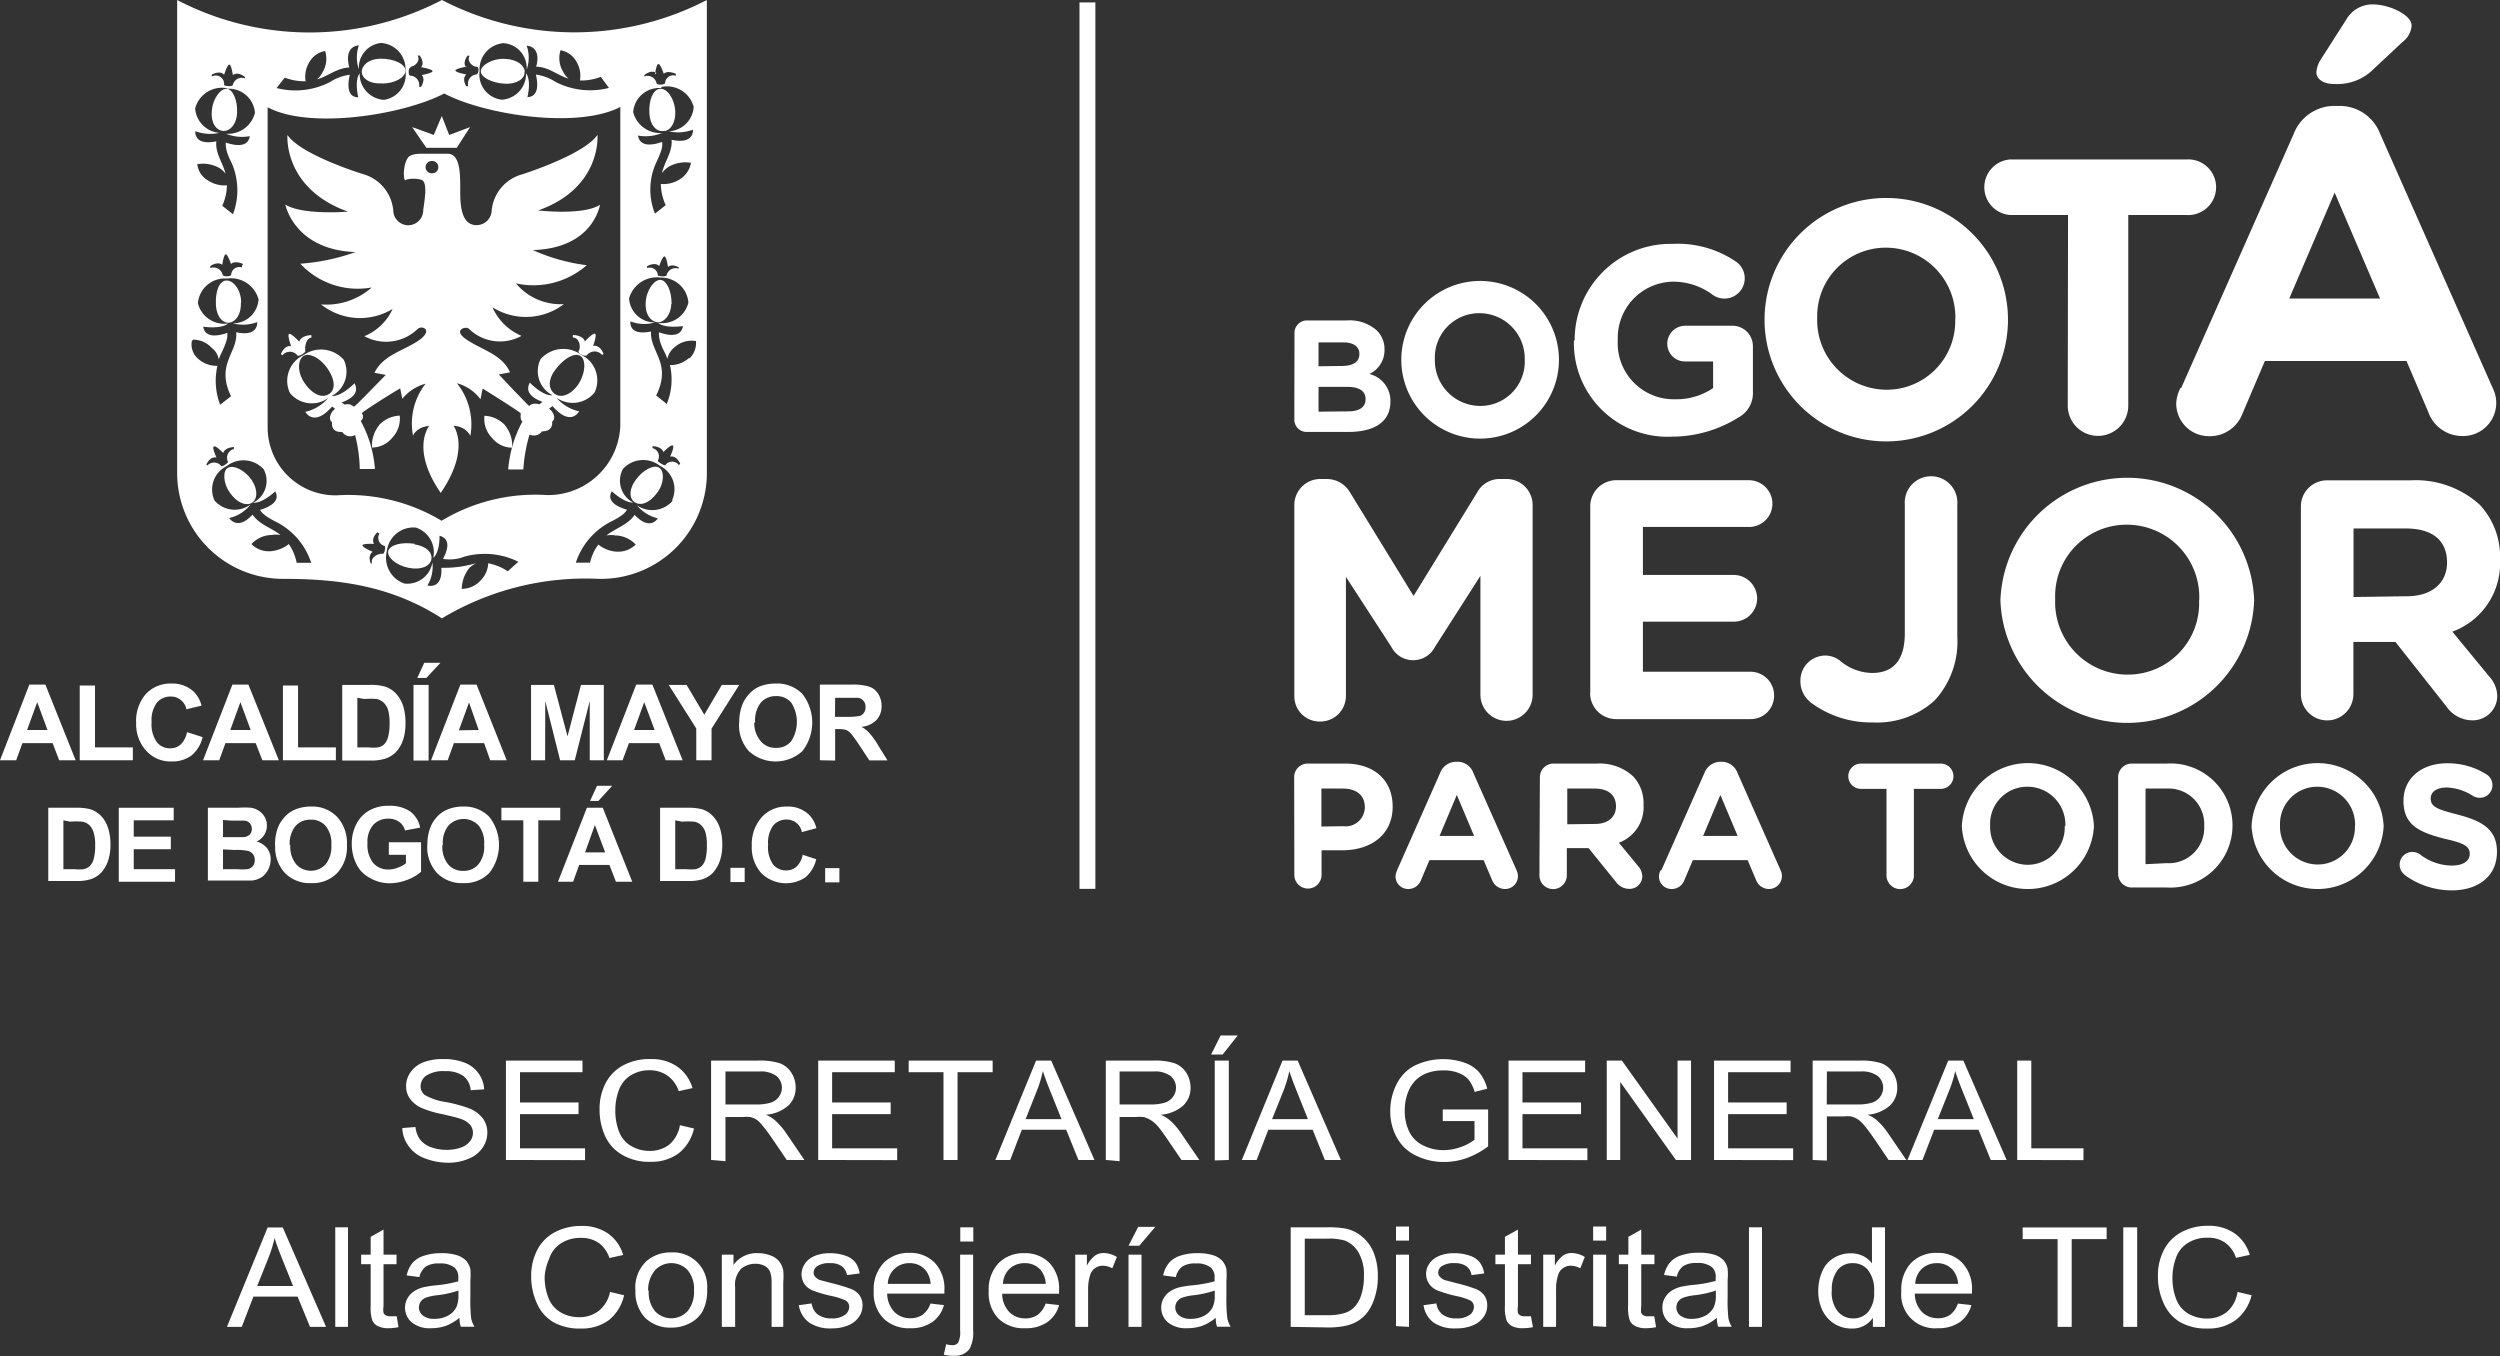 <svg xmlns="http://www.w3.org/2000/svg" viewBox="0 0 165.24 89.63"><rect x="0" y="0" width="165.24" height="89.63" fill="#333333" stroke="none"/><defs><style>.cls-1{fill:#fff;}</style></defs><title>Logo_secretaría</title><g id="Capa_2" data-name="Capa 2"><g id="Contenido"><path class="cls-1" d="M85.56,22a.82.82,0,0,1,.82-.82H89a2.7,2.7,0,0,1,2,.66,1.72,1.72,0,0,1,.51,1.27v0a1.74,1.74,0,0,1-1,1.61,1.82,1.82,0,0,1,1.39,1.83v0c0,1.37-1.11,2-2.79,2H86.37a.81.81,0,0,1-.82-.82Zm3.11,2.19c.72,0,1.18-.24,1.18-.79v0c0-.49-.38-.77-1.08-.77H87.15v1.58Zm.43,3c.73,0,1.16-.26,1.16-.81v0c0-.5-.37-.81-1.22-.81H87.15v1.64Z"/><path class="cls-1" d="M92.62,23.78v0a5.21,5.21,0,0,1,10.42,0v0a5.21,5.21,0,0,1-10.42,0m8.16,0v0a3,3,0,0,0-3-3.08,2.93,2.93,0,0,0-2.94,3.05v0a3,3,0,0,0,3,3.08,2.93,2.93,0,0,0,2.94-3.05"/><path class="cls-1" d="M104.08,22.51v0a6.34,6.34,0,0,1,6.48-6.39,6.82,6.82,0,0,1,4.22,1.2,1.34,1.34,0,1,1-1.6,2.15,4.34,4.34,0,0,0-2.7-.85,3.71,3.71,0,0,0-3.55,3.85v0a3.7,3.7,0,0,0,3.74,3.92,4.35,4.35,0,0,0,2.56-.74V23.89h-1.84a1.17,1.17,0,0,1-1.19-1.17,1.19,1.19,0,0,1,1.19-1.19h3.1a1.35,1.35,0,0,1,1.37,1.36v3a1.83,1.83,0,0,1-1,1.73,8.24,8.24,0,0,1-4.33,1.24,6.19,6.19,0,0,1-6.5-6.36"/><path class="cls-1" d="M116.63,21.13v0a8,8,0,0,1,16.09,0v0a8,8,0,0,1-16.09,0m12.61,0v0a4.6,4.6,0,0,0-4.59-4.76A4.53,4.53,0,0,0,120.11,21v0a4.6,4.6,0,0,0,4.58,4.76,4.53,4.53,0,0,0,4.54-4.71"/><path class="cls-1" d="M136.69,14.21h-3.83a1.84,1.84,0,0,1,0-3.67H144.5a1.84,1.84,0,1,1,0,3.67h-3.83v12.6a2,2,0,1,1-4,0Z"/><path class="cls-1" d="M144.17,25.64l7.43-16.78A2.89,2.89,0,0,1,154.33,7h.28a2.86,2.86,0,0,1,2.71,1.85l7.43,16.78a2.19,2.19,0,0,1-2,3.19,2.39,2.39,0,0,1-2.26-1.61l-1.43-3.35H149.7l-1.49,3.5A2.3,2.3,0,0,1,146,28.83a2.16,2.16,0,0,1-2.16-2.19,2.48,2.48,0,0,1,.28-1m13.19-5.91-3-7-3,7Zm-4.2-15a1.72,1.72,0,0,1,.3-.82l1.67-2.62a2,2,0,0,1,1.73-1c1.13,0,2.59.7,2.59,1.4a1.5,1.5,0,0,1-.61,1.09l-1.89,1.77a3.38,3.38,0,0,1-2.64,1c-.67,0-1.16-.3-1.16-.8"/><path class="cls-1" d="M85.55,33.39a1.72,1.72,0,0,1,1.73-1.73h.38a1.78,1.78,0,0,1,1.58.9l4.19,6.83,4.21-6.85a1.69,1.69,0,0,1,1.55-.88h.38a1.72,1.72,0,0,1,1.73,1.73V45.92a1.72,1.72,0,1,1-3.45,0V38.06l-3,4.69a1.62,1.62,0,0,1-2.89,0l-3-4.62V46a1.69,1.69,0,0,1-1.71,1.69A1.67,1.67,0,0,1,85.55,46Z"/><path class="cls-1" d="M105.11,45.79V33.48a1.72,1.72,0,0,1,1.74-1.74h8.74a1.56,1.56,0,0,1,1.56,1.56,1.54,1.54,0,0,1-1.56,1.53h-7V38h6a1.56,1.56,0,0,1,1.55,1.56,1.54,1.54,0,0,1-1.55,1.53h-6v3.31h7.15A1.56,1.56,0,0,1,117.26,46a1.54,1.54,0,0,1-1.56,1.53h-8.86a1.72,1.72,0,0,1-1.74-1.73"/><path class="cls-1" d="M119.63,46.38A1.74,1.74,0,0,1,119,45a1.65,1.65,0,0,1,1.64-1.67,1.57,1.57,0,0,1,1,.36,3.34,3.34,0,0,0,2.1.79c1.35,0,2.16-.79,2.16-2.61V33.35a1.74,1.74,0,1,1,3.47,0v8.72a5.75,5.75,0,0,1-1.49,4.22,5.65,5.65,0,0,1-4.1,1.46,6.68,6.68,0,0,1-4.17-1.37"/><path class="cls-1" d="M132.22,39.68v0a8.39,8.39,0,0,1,16.77,0v0a8.39,8.39,0,0,1-16.77,0m13.14,0v0a4.79,4.79,0,0,0-4.78-5,4.72,4.72,0,0,0-4.74,4.91v0a4.79,4.79,0,0,0,4.78,5,4.71,4.71,0,0,0,4.73-4.91"/><path class="cls-1" d="M152.08,33.48a1.72,1.72,0,0,1,1.74-1.73h5.48a6.3,6.3,0,0,1,4.59,1.6,5,5,0,0,1,1.35,3.6v0a4.81,4.81,0,0,1-3.15,4.8l2.41,2.93a2,2,0,0,1,.56,1.33,1.62,1.62,0,0,1-1.64,1.6,2.08,2.08,0,0,1-1.71-.9l-3.38-4.28h-2.78v3.45a1.73,1.73,0,0,1-3.47,0Zm7,5.93c1.69,0,2.66-.91,2.66-2.23v0c0-1.49-1-2.25-2.73-2.25h-3.45v4.53Z"/><path class="cls-1" d="M85.54,51.37a.89.89,0,0,1,.9-.9H88.9c2,0,3.15,1.16,3.15,2.84v0c0,1.9-1.48,2.89-3.32,2.89H87.35v1.63a.9.9,0,1,1-1.8,0Zm3.24,3.24a1.27,1.27,0,0,0,1.43-1.25v0c0-.81-.57-1.24-1.47-1.24h-1.4v2.51Z"/><path class="cls-1" d="M92.34,57.52l2.86-6.46a1.13,1.13,0,0,1,1.06-.71h.11a1.1,1.1,0,0,1,1,.71l2.87,6.46a1,1,0,0,1,.09.37.85.85,0,0,1-.85.87.92.92,0,0,1-.87-.62l-.55-1.29H94.48l-.57,1.35a.89.89,0,0,1-.83.56.83.83,0,0,1-.84-.85.92.92,0,0,1,.11-.39m5.08-2.27-1.14-2.71-1.14,2.71Z"/><path class="cls-1" d="M101.78,51.37a.9.9,0,0,1,.91-.9h2.85a3.27,3.27,0,0,1,2.39.83,2.57,2.57,0,0,1,.7,1.88v0A2.5,2.5,0,0,1,107,55.7l1.26,1.53a1.07,1.07,0,0,1,.29.69.84.84,0,0,1-.86.83,1.08,1.08,0,0,1-.89-.47L105,56.06h-1.44v1.8a.9.9,0,0,1-1.81,0Zm3.64,3.09c.88,0,1.39-.47,1.39-1.16v0c0-.78-.54-1.18-1.42-1.18h-1.8v2.36Z"/><path class="cls-1" d="M109.81,57.52l2.86-6.46a1.13,1.13,0,0,1,1.06-.71h.1a1.11,1.11,0,0,1,1,.71l2.86,6.46a.92.92,0,0,1,.09.37.86.86,0,0,1-.86.87.91.91,0,0,1-.86-.62l-.55-1.29h-3.62l-.57,1.35a.89.89,0,0,1-.83.56.83.83,0,0,1-.84-.85,1.05,1.05,0,0,1,.11-.39m5.09-2.27-1.14-2.71-1.14,2.71Z"/><path class="cls-1" d="M124.69,52.14H123a.83.83,0,1,1,0-1.67h5.28a.83.83,0,1,1,0,1.67H126.5v5.72a.9.9,0,0,1-1.81,0Z"/><path class="cls-1" d="M129.67,54.6v0a4.37,4.37,0,0,1,8.73,0v0a4.37,4.37,0,0,1-8.73,0m6.84,0v0A2.5,2.5,0,0,0,134,52a2.45,2.45,0,0,0-2.46,2.56v0A2.5,2.5,0,0,0,134,57.16a2.46,2.46,0,0,0,2.47-2.56"/><path class="cls-1" d="M140,51.37a.9.9,0,0,1,.9-.9h2.3a4.09,4.09,0,0,1,4.36,4.08v0a4.11,4.11,0,0,1-4.36,4.11h-2.3a.9.9,0,0,1-.9-.91Zm3.21,5.68a2.34,2.34,0,0,0,2.48-2.45v0a2.36,2.36,0,0,0-2.48-2.48h-1.4v5Z"/><path class="cls-1" d="M148.82,54.6v0a4.37,4.37,0,0,1,8.73,0v0a4.37,4.37,0,0,1-8.73,0m6.84,0v0A2.5,2.5,0,0,0,153.17,52a2.46,2.46,0,0,0-2.47,2.56v0a2.5,2.5,0,0,0,2.49,2.58,2.46,2.46,0,0,0,2.46-2.56"/><path class="cls-1" d="M158.94,57.82a.84.84,0,0,1,.5-1.51.86.86,0,0,1,.51.16,3.46,3.46,0,0,0,2.1.74c.74,0,1.19-.29,1.19-.77v0c0-.46-.28-.7-1.66-1-1.65-.43-2.72-.88-2.72-2.51v0c0-1.49,1.2-2.48,2.88-2.48a4.77,4.77,0,0,1,2.6.73.82.82,0,0,1,.4.71.83.83,0,0,1-.84.84.89.89,0,0,1-.46-.13,3.42,3.42,0,0,0-1.72-.55c-.7,0-1.06.32-1.06.71v0c0,.54.35.72,1.78,1.08,1.66.43,2.6,1,2.6,2.46v0c0,1.63-1.25,2.55-3,2.55a5.31,5.31,0,0,1-3.08-1"/><rect class="cls-1" x="71.35" y="0.16" width="1.05" height="58.59"/><path class="cls-1" d="M5,50.25H3.91l-.43-1.13h-2l-.41,1.13H0l1.94-5H3Zm-1.86-2-.68-1.84-.67,1.84Z"/><polygon class="cls-1" points="5.27 50.25 5.27 45.31 6.28 45.31 6.28 49.4 8.78 49.4 8.78 50.25 5.27 50.25"/><path class="cls-1" d="M12.39,48.4l1,.32a2.21,2.21,0,0,1-.74,1.22,2.15,2.15,0,0,1-1.33.39,2.15,2.15,0,0,1-1.63-.68A2.59,2.59,0,0,1,9,47.8a2.71,2.71,0,0,1,.64-1.93,2.22,2.22,0,0,1,1.69-.69,2.05,2.05,0,0,1,1.48.54,2,2,0,0,1,.51.92l-1,.24a1,1,0,0,0-.37-.61,1,1,0,0,0-.68-.23,1.15,1.15,0,0,0-.9.4,1.93,1.93,0,0,0-.35,1.28,2.05,2.05,0,0,0,.35,1.34,1.09,1.09,0,0,0,.88.4,1,1,0,0,0,.69-.25,1.55,1.55,0,0,0,.42-.81"/><path class="cls-1" d="M18.43,50.25H17.34l-.44-1.13h-2l-.41,1.13H13.42l1.94-5h1.06Zm-1.86-2-.68-1.84-.67,1.84Z"/><polygon class="cls-1" points="18.7 50.25 18.7 45.31 19.7 45.31 19.7 49.4 22.2 49.4 22.2 50.25 18.7 50.25"/><path class="cls-1" d="M22.62,45.27h1.84a3.48,3.48,0,0,1,.95.1,1.68,1.68,0,0,1,.75.46,2.25,2.25,0,0,1,.48.81,3.68,3.68,0,0,1,.16,1.18,3.33,3.33,0,0,1-.15,1.06,2.23,2.23,0,0,1-.53.88,1.82,1.82,0,0,1-.71.4,3.1,3.1,0,0,1-.89.11H22.62Zm1,.85V49.4h.75a2.71,2.71,0,0,0,.61,0,.87.87,0,0,0,.41-.2,1.16,1.16,0,0,0,.26-.48,3.44,3.44,0,0,0,.1-.91,3.14,3.14,0,0,0-.1-.89,1.23,1.23,0,0,0-.29-.48,1.06,1.06,0,0,0-.46-.24,5.46,5.46,0,0,0-.83,0Z"/><path class="cls-1" d="M27.58,44.81l.46-1h1.07l-.93,1Zm-.25.46h1v5h-1Z"/><path class="cls-1" d="M33.49,50.25H32.4L32,49.12H30l-.41,1.13H28.49l1.94-5h1.07Zm-1.85-2L31,46.43l-.67,1.84Z"/><polygon class="cls-1" points="35.1 50.25 35.1 45.27 36.61 45.27 37.51 48.67 38.4 45.27 39.91 45.27 39.91 50.25 38.98 50.25 38.98 46.33 37.99 50.25 37.02 50.25 36.04 46.33 36.03 50.25 35.1 50.25"/><path class="cls-1" d="M45.12,50.25H44l-.43-1.13h-2l-.42,1.13H40.11l1.94-5h1.07Zm-1.85-2-.69-1.84-.67,1.84Z"/><polygon class="cls-1" points="46.02 50.25 46.02 48.15 44.2 45.27 45.38 45.27 46.55 47.24 47.71 45.27 48.86 45.27 47.03 48.16 47.03 50.25 46.02 50.25"/><path class="cls-1" d="M48.86,47.79a3.26,3.26,0,0,1,.23-1.28,2.44,2.44,0,0,1,.46-.68,2,2,0,0,1,.64-.45,2.79,2.79,0,0,1,1.08-.2,2.34,2.34,0,0,1,1.76.68,3.07,3.07,0,0,1,0,3.79,2.63,2.63,0,0,1-3.53,0,2.56,2.56,0,0,1-.65-1.86m1,0A1.86,1.86,0,0,0,50.29,49a1.26,1.26,0,0,0,1,.43,1.25,1.25,0,0,0,1-.43,2.36,2.36,0,0,0,0-2.57,1.27,1.27,0,0,0-1-.42,1.3,1.3,0,0,0-1,.43,1.87,1.87,0,0,0-.38,1.28"/><path class="cls-1" d="M54.19,50.25v-5H56.3a3.62,3.62,0,0,1,1.17.14,1.12,1.12,0,0,1,.58.48,1.47,1.47,0,0,1,.22.79,1.34,1.34,0,0,1-.33.92,1.57,1.57,0,0,1-1,.46,2.23,2.23,0,0,1,.53.42,4.75,4.75,0,0,1,.57.8l.62,1H57.46l-.71-1.08c-.26-.39-.45-.63-.54-.73a.86.86,0,0,0-.3-.21,2.07,2.07,0,0,0-.51-.05h-.2v2.08Zm1-2.87h.74a4.39,4.39,0,0,0,.9-.06.55.55,0,0,0,.28-.22.61.61,0,0,0,.1-.37.58.58,0,0,0-.14-.41.55.55,0,0,0-.37-.2c-.08,0-.32,0-.73,0H55.2Z"/><rect class="cls-1" x="48.28" y="57.36" width="0.94" height="0.94"/><path class="cls-1" d="M3.19,53.39H5a3.65,3.65,0,0,1,.94.09,1.73,1.73,0,0,1,.74.45,2.1,2.1,0,0,1,.46.79,3.51,3.51,0,0,1,.16,1.15,3.19,3.19,0,0,1-.15,1,2.17,2.17,0,0,1-.52.87,1.72,1.72,0,0,1-.7.39,2.88,2.88,0,0,1-.87.1H3.19Zm1,.83v3.23h.74a2.77,2.77,0,0,0,.6,0,.91.91,0,0,0,.4-.2,1.05,1.05,0,0,0,.26-.47,3.14,3.14,0,0,0,.1-.89,2.85,2.85,0,0,0-.1-.87,1.2,1.2,0,0,0-.28-.48.94.94,0,0,0-.46-.23,4.67,4.67,0,0,0-.81,0Z"/><polygon class="cls-1" points="7.85 58.28 7.85 53.39 11.48 53.39 11.48 54.22 8.84 54.22 8.84 55.3 11.29 55.3 11.29 56.13 8.84 56.13 8.84 57.45 11.57 57.45 11.57 58.28 7.85 58.28"/><path class="cls-1" d="M13.74,53.39h2a5.24,5.24,0,0,1,.86,0,1.24,1.24,0,0,1,.51.2,1.22,1.22,0,0,1,.38.4,1.13,1.13,0,0,1,.15.57,1.15,1.15,0,0,1-.18.63,1.13,1.13,0,0,1-.5.43,1.3,1.3,0,0,1,.69.44,1.17,1.17,0,0,1,.24.74,1.47,1.47,0,0,1-.15.65,1.4,1.4,0,0,1-.42.51,1.45,1.45,0,0,1-.67.24c-.17,0-.57,0-1.19,0H13.74Zm1,.81v1.13h.65l.72,0a.66.66,0,0,0,.4-.17.58.58,0,0,0,0-.75.53.53,0,0,0-.37-.17c-.1,0-.38,0-.84,0Zm0,1.94v1.31h.92a4.21,4.21,0,0,0,.68,0,.62.62,0,0,0,.36-.19.61.61,0,0,0,.14-.41.64.64,0,0,0-.11-.38.6.6,0,0,0-.31-.22,3.27,3.27,0,0,0-.88-.07Z"/><path class="cls-1" d="M18.18,55.87a3.16,3.16,0,0,1,.22-1.25,2.48,2.48,0,0,1,.46-.67,1.93,1.93,0,0,1,.64-.44,2.68,2.68,0,0,1,1.05-.2,2.27,2.27,0,0,1,1.73.68,2.55,2.55,0,0,1,.65,1.86,2.52,2.52,0,0,1-.64,1.85,2.26,2.26,0,0,1-1.72.67,2.29,2.29,0,0,1-1.73-.66,2.5,2.5,0,0,1-.65-1.84m1,0a1.82,1.82,0,0,0,.39,1.26,1.32,1.32,0,0,0,1.94,0,1.87,1.87,0,0,0,.38-1.28,1.81,1.81,0,0,0-.37-1.25,1.23,1.23,0,0,0-1-.42,1.26,1.26,0,0,0-1,.42,1.82,1.82,0,0,0-.38,1.26"/><path class="cls-1" d="M25.7,56.5v-.83h2.13v1.95a2.89,2.89,0,0,1-.9.53,3.29,3.29,0,0,1-1.2.23A2.6,2.6,0,0,1,24.4,58a2,2,0,0,1-.86-.92,3,3,0,0,1-.29-1.3,2.78,2.78,0,0,1,.33-1.36,2.11,2.11,0,0,1,.94-.91,2.53,2.53,0,0,1,1.17-.25,2.4,2.4,0,0,1,1.43.38,1.76,1.76,0,0,1,.65,1.06l-1,.19a1,1,0,0,0-.39-.57,1.19,1.19,0,0,0-.71-.21,1.34,1.34,0,0,0-1,.41,1.71,1.71,0,0,0-.38,1.22,1.89,1.89,0,0,0,.38,1.3,1.28,1.28,0,0,0,1,.43,1.63,1.63,0,0,0,.62-.12,1.9,1.9,0,0,0,.54-.29V56.5Z"/><path class="cls-1" d="M28.25,55.87a3.11,3.11,0,0,1,.22-1.25,2.33,2.33,0,0,1,.45-.67,2,2,0,0,1,.64-.44,2.71,2.71,0,0,1,1.05-.2,2.29,2.29,0,0,1,1.73.68,3,3,0,0,1,0,3.71,2.27,2.27,0,0,1-1.72.67,2.3,2.3,0,0,1-1.73-.66,2.54,2.54,0,0,1-.65-1.84m1,0a1.82,1.82,0,0,0,.38,1.26,1.24,1.24,0,0,0,1,.43,1.26,1.26,0,0,0,1-.43A1.85,1.85,0,0,0,32,55.82a1.82,1.82,0,0,0-.36-1.25,1.36,1.36,0,0,0-2,0,1.82,1.82,0,0,0-.37,1.26"/><polygon class="cls-1" points="34.59 58.28 34.59 54.22 33.14 54.22 33.14 53.39 37.03 53.39 37.03 54.22 35.58 54.22 35.58 58.28 34.59 58.28"/><path class="cls-1" d="M41.79,58.28H40.71l-.43-1.11h-2l-.4,1.11H36.88l1.91-4.89h1.05ZM40,56.34l-.68-1.81-.65,1.81Zm-1-3.4.46-1h1l-.91,1Z"/><path class="cls-1" d="M43.63,53.39h1.81a3.64,3.64,0,0,1,.93.09,1.68,1.68,0,0,1,.74.45,2.14,2.14,0,0,1,.47.79,3.59,3.59,0,0,1,.16,1.15,3.34,3.34,0,0,1-.15,1,2.32,2.32,0,0,1-.52.87,1.74,1.74,0,0,1-.69.39,3,3,0,0,1-.88.1H43.63Zm1,.83v3.23h.74a2.76,2.76,0,0,0,.6,0,.92.92,0,0,0,.4-.2,1.08,1.08,0,0,0,.26-.47,3.34,3.34,0,0,0,.09-.89,3,3,0,0,0-.09-.87,1.12,1.12,0,0,0-.29-.48.88.88,0,0,0-.45-.23,4.77,4.77,0,0,0-.81,0Z"/><path class="cls-1" d="M53,56.48l.95.31a2.19,2.19,0,0,1-.72,1.2,2.31,2.31,0,0,1-2.91-.28,2.54,2.54,0,0,1-.63-1.82A2.68,2.68,0,0,1,50.36,54,2.16,2.16,0,0,1,52,53.31a2,2,0,0,1,1.46.53,1.87,1.87,0,0,1,.5.9L53,55a1,1,0,0,0-1-.83,1.12,1.12,0,0,0-.89.39,1.9,1.9,0,0,0-.34,1.26,2,2,0,0,0,.33,1.32,1.08,1.08,0,0,0,.87.39,1,1,0,0,0,.68-.25,1.51,1.51,0,0,0,.41-.8"/><rect class="cls-1" x="54.54" y="57.38" width="0.94" height="0.94"/><path class="cls-1" d="M19.64,23.48c.09.13.58-.17.54-.3s0-.81.4-.86v-.17s-.66,0-.8.43c0,0-.53-.56-.67-.51s.13.81.13.81c-.45-.08-.67.52-.67.52l.09.09a.64.64,0,0,1,1,0"/><path class="cls-1" d="M25.08,28.08a2.13,2.13,0,0,0-.49,1.5,1.73,1.73,0,0,0,1.34-.65,1.84,1.84,0,0,0,.49-1.46,2,2,0,0,0-1.34.6"/><path class="cls-1" d="M39.2,22.87s.27-.73.13-.81-.67.51-.67.51c-.13-.43-.8-.43-.8-.43v.17c.45,0,.54.65.4.86s.44.43.54.3a.64.64,0,0,1,1,0l.09-.09s-.22-.6-.67-.52"/><path class="cls-1" d="M33.36,28.08a2,2,0,0,0-1.34-.6,1.8,1.8,0,0,0,.5,1.46,1.7,1.7,0,0,0,1.33.65,2.1,2.1,0,0,0-.49-1.5"/><path class="cls-1" d="M38.4,23.44a2,2,0,0,0-2.67.3,1.79,1.79,0,0,0,.8,2.39c-.66.06-1.51-.84-1.51-.84-.38.69.31,1.08.84,1.27l-.21.16c-.51-.13-.68.12-.68.12s-1.21-1.24-2-2.09l.74-.14c-.54-1.24-2-1.51-3-2.26-.74-.56.09-.81.28-.62a2.94,2.94,0,0,0,3.48.47,3.67,3.67,0,0,1-1.92-1.89,4.14,4.14,0,0,0,4.72-.21,3.83,3.83,0,0,1-3.17-1.37,5.35,5.35,0,0,0,4.68-1.2,12.51,12.51,0,0,1-3.56-1c4.05-.13,4.41-3,4.45-3-1.12.73-4.1.38-4.1.38,4.23-1.5,3.92-5,3.92-5-.89,1.33-5,2.62-5,2.62a2.74,2.74,0,0,0-2,2.49,1,1,0,0,1-1,.86c-1.09,0-1.07-1.57-1.07-2.32,0-1.12,0-2.4-.85-2.4H28c-.29,0-.79,0-1,.22-.41.48-.35,1.75-.16,1.5a1.89,1.89,0,0,1,1,0c.52.15.13,1.75.13,2.11a1,1,0,0,1-1,.9A1,1,0,0,1,26,14a2.75,2.75,0,0,0-2-2.49S19.89,10.25,19,8.92c0,0-.31,3.52,4,5.07,0,0-3,.25-4.14-.47,0,0,.58,3,4.64,3.14a13.65,13.65,0,0,1-3.65.77A5.18,5.18,0,0,0,24.57,19a4.52,4.52,0,0,1-3.35,1.12,4.14,4.14,0,0,0,4.73.3,3.51,3.51,0,0,1-1.87,1.8,3,3,0,0,0,3.52-.47c.24-.26,1,0,.24.63-1,.78-2.47,1-3.09,2.26l.75.14c-.84.85-2,2.06-2.09,2.09s-.16-.23-.63-.13l-.2-.14c.54-.19,1.22-.58.85-1.27,0,0-.85.9-1.51.84a1.8,1.8,0,0,0,.8-2.39,2,2,0,0,0-2.67-.3,1.88,1.88,0,0,0-.89,2.49,1.86,1.86,0,0,0,2.53.34,2.78,2.78,0,0,1-1.51.91s.55,1.05,1.77-.35l.2.15c-.33.26-.46.7-.2.89,0,0-.13.69.67.64a.63.63,0,0,0,.85.2A10,10,0,0,1,23.78,31l1,0a7.8,7.8,0,0,0-.94-3.18.34.34,0,0,0,.07-.51c0-.05,1.45-1,2.54-1.64l.14.69a3,3,0,0,1,1.54-1,4.28,4.28,0,0,0-.83,3.44s.18-.56,1.07-.65c0,0-1.25,1.51.76,4.43,2-2.92.85-4.43.85-4.43a1.27,1.27,0,0,1,1.11.65,4.34,4.34,0,0,0-.89-3.47,2.88,2.88,0,0,1,1.56,1.06l.14-.71c1.07.67,2.55,1.6,2.53,1.66s-.07.38.1.52a8,8,0,0,0-.94,3.17l1,0A10.46,10.46,0,0,1,35,28.72a.65.65,0,0,0,.82-.21c.8,0,.67-.64.67-.64.26-.18.14-.61-.2-.86l.23-.17c1.21,1.4,1.76.35,1.76.35a2.78,2.78,0,0,1-1.51-.91,1.86,1.86,0,0,0,2.53-.34,1.87,1.87,0,0,0-.89-2.49M21.73,26.05c-.4.26-1,.09-1.56-.68s-.49-1.63-.09-1.85,1.15.17,1.64.95.4,1.37,0,1.59m6.85-14.61a.4.4,0,0,1-.44-.38.41.41,0,0,1,.44-.43.4.4,0,0,1,.4.43.39.39,0,0,1-.4.38m9.68,13.92c-.53.77-1.17.94-1.56.68s-.54-.86,0-1.59,1.24-1.16,1.64-.95.4,1.08-.08,1.85"/><polygon class="cls-1" points="30.19 9.77 31.07 8.4 29.69 8.92 29.2 7.67 28.67 8.92 27.24 8.4 28.18 9.77 30.19 9.77"/><path class="cls-1" d="M15.94,20c0-.86-.54-1.5-1-1.46s-.71.73-.67,1.59.5,1.25.89,1.2.8-.52.76-1.34"/><path class="cls-1" d="M43.57,30.91c-.35-.21-1.07.13-1.56.82s-.4,1.29,0,1.5.93,0,1.42-.65.49-1.46.13-1.67"/><path class="cls-1" d="M34.68,4.75c0-.39-.45-.82-1.3-.86s-1.6.43-1.6.82.71.77,1.55.82,1.38-.34,1.34-.78"/><path class="cls-1" d="M16.64,31.73c-.49-.69-1.2-1-1.56-.82s-.36,1,.13,1.68,1.08.86,1.43.65.45-.82,0-1.5"/><path class="cls-1" d="M27.4,35.94c-.89-.13-1.65.09-1.74.48s.49.94,1.34,1.11,1.43-.12,1.51-.55-.27-.86-1.11-1"/><path class="cls-1" d="M29.21,0a18.91,18.91,0,0,1-17.5,0V31.37a7,7,0,0,0,7.08,6.89c3.79,0,7.17.52,10.42,2.61A18.46,18.46,0,0,1,39.6,38.26a7,7,0,0,0,7.12-6.89V0A19,19,0,0,1,29.21,0M43.29,4.92s.09-.69.23-.69.35.65.35.65c.26-.26.8,0,.8,0l0,.13a.53.53,0,0,0-.71.47c0,.13-.57.17-.57,0a.61.61,0,0,0-.8-.43l0-.09s.45-.39.8-.13m.36.91a1.82,1.82,0,0,1,2.1,1.33,1.73,1.73,0,0,1-1.64,1.61,2.77,2.77,0,0,0,1.59-.11s.12,1-1.41.67c.07.8-.45,1.4-.64,2.2a1.92,1.92,0,0,1,.45-.42,2.23,2.23,0,0,1,1.47-.26,1.6,1.6,0,0,1-.72,1.08,2,2,0,0,1-1.27.32A3.45,3.45,0,0,0,44,13.56l-.71.56a4.29,4.29,0,0,1,.09-3.39c.36-.76.43-1.06.38-1.35-.49.18-1.46.41-1.59-.42a2.82,2.82,0,0,0,1.59-.17,1.84,1.84,0,0,1-1.91-1.38,1.72,1.72,0,0,1,1.83-1.59m1.18,11.81,0,.13a.61.61,0,0,0-.8.43c0,.12-.58.08-.58,0a.53.53,0,0,0-.71-.47l0-.13s.54-.3.8,0c0,0,.23-.69.36-.64s.22.69.22.69c.35-.26.8.09.8.09M33.34,2.86a1.64,1.64,0,0,1,1.47,1.74,2.36,2.36,0,0,0,0-1.58s1,0,.63,1.39c.8,0,1.35.54,2.14.79a1.45,1.45,0,0,1-.36-.46,1.72,1.72,0,0,1-.17-1.42,1.51,1.51,0,0,1,1.06.77,1.79,1.79,0,0,1,.22,1.23,3.59,3.59,0,0,0,1.38-.24l.54.73a5,5,0,0,1-3.52-.39,3.18,3.18,0,0,0-1.31-.49c.11.47.26,1.46-.56,1.49,0,0,.28-1.09-.09-1.58a1.71,1.71,0,0,1-1.6,1.75,1.67,1.67,0,0,1-1.47-1.89,1.73,1.73,0,0,1,1.6-1.85M30.81,4.45c-.27-.3.09-.77.09-.77l.14,0c-.22.38.22.73.45.73s.13.51,0,.51a.62.62,0,0,0-.54.78h-.13s-.32-.47,0-.78c0,0-.72-.13-.72-.26s.76-.26.76-.26m-3.7,0c.22,0,.66-.35.44-.73l.14,0s.36.47.09.77c0,0,.76.13.76.26s-.71.26-.71.26c.27.3-.05.78-.05.78h-.13A.62.62,0,0,0,27.11,5c-.13,0-.13-.51,0-.51m-8.29.64a3.59,3.59,0,0,0,1.38.24,1.8,1.8,0,0,1,.23-1.23,1.49,1.49,0,0,1,1.06-.77,1.72,1.72,0,0,1-.18,1.42,1.36,1.36,0,0,1-.36.46c.78-.24,1.34-.76,2.14-.79C22.7,3,23.72,3,23.72,3a2.41,2.41,0,0,0,0,1.58,1.64,1.64,0,0,1,1.47-1.74,1.73,1.73,0,0,1,1.61,1.85A1.68,1.68,0,0,1,25.37,6.6a1.72,1.72,0,0,1-1.6-1.75c-.36.49-.09,1.58-.09,1.58-.82,0-.67-1-.56-1.49a3.19,3.19,0,0,0-1.32.49,5,5,0,0,1-3.52.39Zm-4-.21s.22-.69.35-.65.22.69.22.69c.36-.26.8.13.8.13l0,.09a.61.61,0,0,0-.8.43c0,.13-.58.09-.58,0A.55.55,0,0,0,14,5.06l0-.13s.53-.3.8,0m.22.94a1.72,1.72,0,0,1,1.83,1.59,1.83,1.83,0,0,1-1.91,1.38A2.82,2.82,0,0,0,16.51,9c-.13.83-1.1.59-1.59.42,0,.29,0,.58.39,1.35a4.5,4.5,0,0,1,.09,3.39l-.71-.56A3.37,3.37,0,0,0,15,12.25a2,2,0,0,1-1.25-.32,1.43,1.43,0,0,1-.71-1.08,2.24,2.24,0,0,1,1.47.26,1.82,1.82,0,0,1,.4.37c-.21-.78-.69-1.36-.61-2.14-1.51.32-1.39-.67-1.39-.67a2.78,2.78,0,0,0,1.59.11A1.74,1.74,0,0,1,12.9,7.16,1.83,1.83,0,0,1,15,5.83m1,11.72,0,.13a.54.54,0,0,0-.72.47c0,.13-.53.17-.57,0a.61.61,0,0,0-.81-.43l0-.13s.44-.34.79-.09c0,0,.1-.69.23-.69s.35.64.35.64c.27-.26.8,0,.8,0m-3.3,5A1.68,1.68,0,0,1,14,23a1.18,1.18,0,0,1,.46.76,2.56,2.56,0,0,1,.17-.41c.36-.76.43-1.06.39-1.35-.49.18-1.46.41-1.59-.41,0,0,1.17.19,1.65-.21a1.79,1.79,0,0,1-2-1.34A1.79,1.79,0,0,1,15,18.41a1.89,1.89,0,0,1,2.09,1.38,1.69,1.69,0,0,1-1.71,1.58A2.67,2.67,0,0,0,17,21.29s.11,1-1.39.67c.13,1.34-1.37,2.1-.34,4.23l-.72.56a4.44,4.44,0,0,1-.18-2.57,1.83,1.83,0,0,1-1.29-.48,1.25,1.25,0,0,1-.4-1.16m1.05,8.25-.09-.08s.22-.56.67-.47c0,0-.31-.64-.18-.73s.62.43.62.43c.14-.39.71-.39.71-.39l0,.13a.59.59,0,0,0-.4.82c.08.08-.4.39-.44.3a.6.6,0,0,0-.94,0m5.93,6.4a3.36,3.36,0,0,0-.52-1.24,2.23,2.23,0,0,1-1.17.47,1.6,1.6,0,0,1-1.3-.47,1.87,1.87,0,0,1,1.34-.6,1.71,1.71,0,0,1,.58,0c-.64-.5-1.39-.68-1.85-1.35-1,1.11-1.54.23-1.54.23a2.45,2.45,0,0,0,1.41-.9,1.75,1.75,0,0,1-2.38-.26,1.72,1.72,0,0,1,.8-2.27,1.8,1.8,0,0,1,2.45.21,1.62,1.62,0,0,1-.7,2.21c.62.05,1.46-.75,1.46-.75.4.71-.53,1.08-1,1.22.15.26.4.46,1.15.84a4.65,4.65,0,0,1,2.23,2.66Zm5.63-.6c-.26,0-.75.22-.66.64H24.5s-.22-.51.13-.77c0,0-.71-.3-.67-.43s.76-.09.76-.09c-.22-.39.23-.77.23-.77l.13.09a.55.55,0,0,0,.32.81c.13,0,0,.56-.09.52m8.25,1.16a3.47,3.47,0,0,0-1.29-.53,1.7,1.7,0,0,1-.5,1.13,1.68,1.68,0,0,1-1.25.56,2.28,2.28,0,0,1,.5-1.38,1.72,1.72,0,0,1,.46-.32,7.6,7.6,0,0,1-2.31.31c.09,1.47-.92,1.17-.92,1.17a2.4,2.4,0,0,0,.33-1.53,1.68,1.68,0,0,1-1.85,1.4,1.8,1.8,0,0,1-1.16-2.15,1.77,1.77,0,0,1,1.92-1.55,1.73,1.73,0,0,1,1.15,2c.45-.4.41-1.46.41-1.46.84.23.46,1.1.23,1.53a2.69,2.69,0,0,0,1.42-.15,5,5,0,0,1,3.56.34Zm-4.37-3.34a12,12,0,0,0-6.94-1.68,4.49,4.49,0,0,1-4.56-4.56l0-21.09c2.8,1.5,9,.49,11.67-.91C32,7.58,38.15,8.55,41,7.07l0,21.09a4.77,4.77,0,0,1-4.88,4.56,12,12,0,0,0-6.9,1.68m15.24-1.3a1.78,1.78,0,0,1-2.36.3,2.53,2.53,0,0,0,1.38.86s-.51.87-1.53-.23c-.47.67-1.22.86-1.87,1.36a1.74,1.74,0,0,1,.6,0,1.93,1.93,0,0,1,1.34.6,1.64,1.64,0,0,1-1.29.47,2.09,2.09,0,0,1-1.18-.47A3.15,3.15,0,0,0,39,37.19l-.94,0a4.68,4.68,0,0,1,2.22-2.66c.76-.38,1-.57,1.16-.84-.49-.14-1.42-.51-1-1.22,0,0,.8.77,1.42.75A1.63,1.63,0,0,1,41.17,31a1.8,1.8,0,0,1,2.45-.21,1.72,1.72,0,0,1,.8,2.27m.45-2.32a.55.55,0,0,0-.89,0c0,.09-.54-.22-.5-.3a.56.56,0,0,0-.35-.82l0-.13s.58,0,.72.39c0,0,.49-.52.62-.43s-.18.73-.18.73c.44-.09.67.47.67.47Zm.68-7.09a1.8,1.8,0,0,1-1.27.48,4.23,4.23,0,0,1-.21,2.57l-.7-.56c1.06-2.13-.43-2.89-.34-4.23-1.52.32-1.36-.67-1.36-.67a2.48,2.48,0,0,0,1.62.07,1.69,1.69,0,0,1-1.71-1.58,1.9,1.9,0,0,1,2.1-1.38A1.79,1.79,0,0,1,45.5,20a1.78,1.78,0,0,1-2,1.34c.48.4,1.64.21,1.64.21-.13.83-1.1.59-1.59.41,0,.29,0,.59.39,1.35a3.19,3.19,0,0,1,.17.41,1.33,1.33,0,0,1,.45-.75A1.72,1.72,0,0,1,46,22.54a1.41,1.41,0,0,1-.44,1.16"/><path class="cls-1" d="M14.78,8.66c.4,0,.85-.39.89-1.2S15.4,5.91,15,5.87s-.93.6-1,1.46.32,1.29.76,1.33"/><path class="cls-1" d="M43.88,8.66c.4,0,.8-.52.75-1.33s-.53-1.5-1-1.46-.75.73-.71,1.59.49,1.25.93,1.2"/><path class="cls-1" d="M25.24,5.52c.84,0,1.52-.38,1.56-.82s-.72-.82-1.6-.82-1.29.48-1.29.86.44.82,1.33.77"/><path class="cls-1" d="M44.39,20.09c0-.86-.32-1.54-.71-1.59s-.94.6-1,1.46.36,1.29.75,1.34.9-.39.94-1.2"/><path class="cls-1" d="M26.59,74.56l.87-.07a1.75,1.75,0,0,0,.29.81,1.6,1.6,0,0,0,.7.51,2.93,2.93,0,0,0,1.07.19,2.7,2.7,0,0,0,.94-.15,1.31,1.31,0,0,0,.6-.41.9.9,0,0,0,.2-.56.84.84,0,0,0-.19-.54,1.47,1.47,0,0,0-.63-.39c-.19-.07-.6-.17-1.25-.32a6.57,6.57,0,0,1-1.35-.41,1.9,1.9,0,0,1-.75-.61,1.42,1.42,0,0,1-.25-.82,1.62,1.62,0,0,1,.3-.93,1.86,1.86,0,0,1,.88-.66A3.6,3.6,0,0,1,29.32,70a3.72,3.72,0,0,1,1.37.23,2,2,0,0,1,.92.69A1.93,1.93,0,0,1,32,72l-.89.06a1.32,1.32,0,0,0-.48-.94,2,2,0,0,0-1.22-.32,2.08,2.08,0,0,0-1.23.29.86.86,0,0,0-.38.7.73.73,0,0,0,.27.58,3.84,3.84,0,0,0,1.4.47,9.56,9.56,0,0,1,1.55.42,2.14,2.14,0,0,1,.9.67,1.57,1.57,0,0,1,.29.94,1.73,1.73,0,0,1-.32,1,2,2,0,0,1-.92.72,3.36,3.36,0,0,1-1.35.26A4.24,4.24,0,0,1,28,76.53a2.21,2.21,0,0,1-1-.79A2.09,2.09,0,0,1,26.59,74.56Z"/><path class="cls-1" d="M33.44,76.67V70.1H38.5v.77H34.37v2h3.87v.77H34.37V75.9h4.3v.78Z"/><path class="cls-1" d="M44.94,74.37l.93.22a2.91,2.91,0,0,1-1,1.63,3,3,0,0,1-1.85.57,3.5,3.5,0,0,1-1.84-.43A2.74,2.74,0,0,1,40,75.1a4.2,4.2,0,0,1-.37-1.76,3.67,3.67,0,0,1,.42-1.79,2.8,2.8,0,0,1,1.19-1.16A3.63,3.63,0,0,1,43,70a3,3,0,0,1,1.77.5,2.63,2.63,0,0,1,1,1.42l-.91.2a2,2,0,0,0-.71-1A2,2,0,0,0,43,70.74a2.34,2.34,0,0,0-1.35.36,1.91,1.91,0,0,0-.76,1,3.73,3.73,0,0,0-.22,1.26,3.82,3.82,0,0,0,.26,1.47,1.86,1.86,0,0,0,.81.93,2.38,2.38,0,0,0,1.19.31,2.1,2.1,0,0,0,1.31-.42A2.13,2.13,0,0,0,44.94,74.37Z"/><path class="cls-1" d="M47,76.67V70.1h3.1a4.43,4.43,0,0,1,1.42.17,1.54,1.54,0,0,1,.78.62,1.8,1.8,0,0,1,.29,1,1.6,1.6,0,0,1-.48,1.18,2.52,2.52,0,0,1-1.49.61,2.39,2.39,0,0,1,.56.33,4.44,4.44,0,0,1,.77.87l1.22,1.79H52l-.93-1.37c-.27-.39-.49-.7-.67-.9A2.05,2.05,0,0,0,50,74a1.59,1.59,0,0,0-.42-.17,2.69,2.69,0,0,0-.51,0H47.95v2.92ZM47.95,73h2a3.29,3.29,0,0,0,1-.12,1.07,1.07,0,0,0,.54-.4,1,1,0,0,0,.19-.59,1,1,0,0,0-.36-.77,1.75,1.75,0,0,0-1.14-.3H47.95Z"/><path class="cls-1" d="M54.08,76.67V70.1h5.06v.77H55v2h3.87v.77H55V75.9h4.3v.78Z"/><path class="cls-1" d="M62.36,76.67v-5.8H60.06V70.1h5.55v.77H63.29v5.8Z"/><path class="cls-1" d="M65.79,76.67l2.69-6.57h1l2.86,6.57H71.28l-.81-2H67.54l-.77,2Zm2-2.7h2.37l-.73-1.82c-.22-.55-.39-1-.5-1.36A8.26,8.26,0,0,1,68.57,72Z"/><path class="cls-1" d="M73.09,76.67V70.1h3.1a4.46,4.46,0,0,1,1.43.17,1.57,1.57,0,0,1,.78.62,1.8,1.8,0,0,1,.29,1,1.6,1.6,0,0,1-.48,1.18,2.53,2.53,0,0,1-1.49.61,2.36,2.36,0,0,1,.56.33,4.45,4.45,0,0,1,.77.87l1.22,1.79H78.09l-.93-1.37c-.27-.39-.49-.7-.67-.9A2.06,2.06,0,0,0,76,74a1.61,1.61,0,0,0-.42-.17,2.74,2.74,0,0,0-.52,0H74v2.92ZM74,73h2a3.28,3.28,0,0,0,1-.12,1.07,1.07,0,0,0,.54-.4,1,1,0,0,0,.19-.59,1,1,0,0,0-.36-.77,1.75,1.75,0,0,0-1.14-.3H74Z"/><path class="cls-1" d="M80.05,69.7l.63-1.26h1.13l-1,1.26Zm.24,7V70.1h.93v6.57Z"/><path class="cls-1" d="M82.08,76.67l2.69-6.57h1l2.86,6.57H87.57l-.81-2H83.83l-.77,2Zm2-2.7h2.37l-.73-1.82c-.22-.55-.39-1-.5-1.36A8.25,8.25,0,0,1,84.87,72Z"/><path class="cls-1" d="M95.36,74.1v-.77h3v2.44a5.38,5.38,0,0,1-1.41.77,4.37,4.37,0,0,1-1.49.26,4.13,4.13,0,0,1-1.87-.42,2.82,2.82,0,0,1-1.27-1.2,3.58,3.58,0,0,1-.43-1.75,3.87,3.87,0,0,1,.43-1.79,2.71,2.71,0,0,1,1.23-1.23,4.34,4.34,0,0,1,3.22-.18,2.31,2.31,0,0,1,1,.65,2.76,2.76,0,0,1,.53,1.08l-.83.21a2.48,2.48,0,0,0-.39-.79,1.65,1.65,0,0,0-.67-.46,2.62,2.62,0,0,0-1-.17,3,3,0,0,0-1.1.18,2.12,2.12,0,0,0-.75.48,2.28,2.28,0,0,0-.44.65,3.23,3.23,0,0,0-.27,1.32,3.07,3.07,0,0,0,.32,1.47,2,2,0,0,0,.94.88,3,3,0,0,0,1.3.29,3.34,3.34,0,0,0,1.18-.22,3.18,3.18,0,0,0,.87-.47V74.1Z"/><path class="cls-1" d="M99.71,76.67V70.1h5.06v.77h-4.14v2h3.87v.77h-3.87V75.9h4.29v.78Z"/><path class="cls-1" d="M106.2,76.67V70.1h1l3.68,5.16V70.1h.89v6.57h-1l-3.68-5.16v5.16Z"/><path class="cls-1" d="M113.29,76.67V70.1h5.06v.77h-4.13v2h3.87v.77h-3.87V75.9h4.3v.78Z"/><path class="cls-1" d="M119.81,76.67V70.1h3.1a4.44,4.44,0,0,1,1.42.17,1.57,1.57,0,0,1,.78.62,1.8,1.8,0,0,1,.29,1,1.59,1.59,0,0,1-.48,1.18,2.52,2.52,0,0,1-1.49.61A2.27,2.27,0,0,1,124,74a4.41,4.41,0,0,1,.77.87L126,76.67h-1.17l-.93-1.37c-.27-.39-.49-.7-.67-.9a2,2,0,0,0-.47-.44,1.6,1.6,0,0,0-.42-.17,2.74,2.74,0,0,0-.52,0h-1.07v2.92Zm.93-3.67h2a3.29,3.29,0,0,0,1-.12,1.07,1.07,0,0,0,.54-.4,1,1,0,0,0,.19-.59,1,1,0,0,0-.36-.77,1.76,1.76,0,0,0-1.14-.3h-2.22Z"/><path class="cls-1" d="M126.08,76.67l2.69-6.57h1l2.86,6.57h-1.05l-.81-2h-2.93l-.77,2Zm2-2.7h2.38l-.73-1.82c-.22-.55-.39-1-.5-1.36a7.35,7.35,0,0,1-.38,1.25Z"/><path class="cls-1" d="M133.33,76.67V70.1h.93v5.8h3.45v.78Z"/><path class="cls-1" d="M15,87.7l2.69-6.57h1l2.86,6.57H20.49l-.82-2H16.75l-.77,2ZM17,85h2.37l-.73-1.82c-.22-.55-.39-1-.49-1.36a8.2,8.2,0,0,1-.38,1.25Z"/><path class="cls-1" d="M22.16,87.7V81.12H23V87.7Z"/><path class="cls-1" d="M26.22,87l.12.72a3.43,3.43,0,0,1-.65.07,1.55,1.55,0,0,1-.72-.14.8.8,0,0,1-.36-.37,2.75,2.75,0,0,1-.11-1V83.56h-.63v-.63h.63V81.75l.85-.48v1.66h.86v.63h-.86v2.78a1.3,1.3,0,0,0,0,.44.34.34,0,0,0,.15.16.62.62,0,0,0,.29.06Z"/><path class="cls-1" d="M30.37,87.1a3.18,3.18,0,0,1-.92.54,3,3,0,0,1-.95.15,1.9,1.9,0,0,1-1.28-.38,1.28,1.28,0,0,1-.28-1.61,1.35,1.35,0,0,1,.44-.46,2,2,0,0,1,.62-.26,6.89,6.89,0,0,1,.76-.12,8.33,8.33,0,0,0,1.53-.27c0-.11,0-.19,0-.21a.84.84,0,0,0-.24-.69,1.47,1.47,0,0,0-1-.28,1.59,1.59,0,0,0-.9.2,1.2,1.2,0,0,0-.43.7l-.84-.11a1.93,1.93,0,0,1,.38-.82,1.65,1.65,0,0,1,.76-.48,3.54,3.54,0,0,1,1.15-.17,3.32,3.32,0,0,1,1.05.14,1.45,1.45,0,0,1,.6.37,1.26,1.26,0,0,1,.27.55,4.37,4.37,0,0,1,0,.74V85.7a11.1,11.1,0,0,0,.05,1.42,1.72,1.72,0,0,0,.22.57h-.9A1.67,1.67,0,0,1,30.37,87.1Zm-.07-1.8a6.78,6.78,0,0,1-1.4.31,3.25,3.25,0,0,0-.75.16.72.72,0,0,0-.34.26.68.68,0,0,0,.14.92,1.15,1.15,0,0,0,.76.22,1.87,1.87,0,0,0,.88-.2,1.33,1.33,0,0,0,.57-.56,1.83,1.83,0,0,0,.14-.81Z"/><path class="cls-1" d="M40.32,85.39l.93.22a2.93,2.93,0,0,1-1,1.64,3,3,0,0,1-1.85.56,3.5,3.5,0,0,1-1.84-.43,2.71,2.71,0,0,1-1.08-1.25,4.22,4.22,0,0,1-.37-1.76,3.69,3.69,0,0,1,.42-1.79,2.76,2.76,0,0,1,1.19-1.16,3.67,3.67,0,0,1,1.7-.39,3,3,0,0,1,1.77.5,2.65,2.65,0,0,1,1,1.42l-.91.2a2,2,0,0,0-.71-1,2,2,0,0,0-1.16-.33,2.35,2.35,0,0,0-1.35.37,1.9,1.9,0,0,0-.76,1A3.69,3.69,0,0,0,36,84.35a3.76,3.76,0,0,0,.26,1.46,1.87,1.87,0,0,0,.81.94,2.4,2.4,0,0,0,1.19.31,2.07,2.07,0,0,0,1.32-.42A2.12,2.12,0,0,0,40.32,85.39Z"/><path class="cls-1" d="M42,85.31a2.38,2.38,0,0,1,.78-2,2.43,2.43,0,0,1,1.59-.53,2.25,2.25,0,0,1,2.37,2.42,3,3,0,0,1-.29,1.45,2,2,0,0,1-.86.81,2.57,2.57,0,0,1-1.22.29,2.36,2.36,0,0,1-1.72-.64A2.47,2.47,0,0,1,42,85.31Zm.88,0a1.93,1.93,0,0,0,.42,1.36,1.47,1.47,0,0,0,2.14,0,2,2,0,0,0,.43-1.39,1.9,1.9,0,0,0-.43-1.34,1.48,1.48,0,0,0-2.13,0A2,2,0,0,0,42.84,85.31Z"/><path class="cls-1" d="M47.71,87.7V82.93h.77v.68a1.86,1.86,0,0,1,1.61-.78,2.26,2.26,0,0,1,.84.15,1.33,1.33,0,0,1,.58.4,1.53,1.53,0,0,1,.26.59,4.48,4.48,0,0,1,0,.79V87.7H51V84.8a2.07,2.07,0,0,0-.1-.74.81.81,0,0,0-.36-.39,1.25,1.25,0,0,0-.6-.14,1.45,1.45,0,0,0-.95.33,1.54,1.54,0,0,0-.4,1.24V87.7Z"/><path class="cls-1" d="M52.8,86.27l.85-.12a1.08,1.08,0,0,0,.4.73,1.45,1.45,0,0,0,.91.26,1.39,1.39,0,0,0,.88-.23.67.67,0,0,0,.29-.53.48.48,0,0,0-.25-.43,4,4,0,0,0-.87-.28,8.55,8.55,0,0,1-1.31-.38,1.24,1.24,0,0,1-.55-.45,1.19,1.19,0,0,1,0-1.23,1.31,1.31,0,0,1,.42-.45,1.9,1.9,0,0,1,.55-.24,2.84,2.84,0,0,1,.74-.09,3.08,3.08,0,0,1,1,.16,1.43,1.43,0,0,1,.67.44,1.65,1.65,0,0,1,.29.74l-.84.11a.88.88,0,0,0-.33-.58,1.27,1.27,0,0,0-.78-.21,1.41,1.41,0,0,0-.84.19.51.51,0,0,0-.25.43.41.41,0,0,0,.1.28.79.79,0,0,0,.33.22l.76.2a11.43,11.43,0,0,1,1.27.38,1.3,1.3,0,0,1,.57.42,1.14,1.14,0,0,1,.2.69,1.3,1.3,0,0,1-.25.76,1.6,1.6,0,0,1-.72.55A2.73,2.73,0,0,1,55,87.8a2.49,2.49,0,0,1-1.51-.38A1.74,1.74,0,0,1,52.8,86.27Z"/><path class="cls-1" d="M61.5,86.16l.89.1a2,2,0,0,1-.78,1.13,2.45,2.45,0,0,1-1.45.4,2.39,2.39,0,0,1-1.76-.64,2.42,2.42,0,0,1-.65-1.81,2.54,2.54,0,0,1,.66-1.87,2.31,2.31,0,0,1,1.71-.66,2.24,2.24,0,0,1,1.66.65,2.48,2.48,0,0,1,.64,1.83s0,.12,0,.21H58.64a1.78,1.78,0,0,0,.47,1.21,1.45,1.45,0,0,0,1.06.42,1.39,1.39,0,0,0,.81-.23A1.56,1.56,0,0,0,61.5,86.16Zm-2.82-1.3h2.83a1.57,1.57,0,0,0-.33-.9,1.34,1.34,0,0,0-1.06-.47,1.4,1.4,0,0,0-1.44,1.37Z"/><path class="cls-1" d="M62.38,89.54l.16-.69a1.68,1.68,0,0,0,.4.06.47.47,0,0,0,.39-.16,1.58,1.58,0,0,0,.13-.82v-5h.86v5a2.22,2.22,0,0,1-.24,1.23,1.16,1.16,0,0,1-1,.45A2.62,2.62,0,0,1,62.38,89.54Zm1.09-7.48v-.94h.86v.94Z"/><path class="cls-1" d="M69.11,86.16l.89.1a2,2,0,0,1-.78,1.13,2.45,2.45,0,0,1-1.45.4A2.39,2.39,0,0,1,66,87.16a2.42,2.42,0,0,1-.65-1.81A2.54,2.54,0,0,1,66,83.49a2.3,2.3,0,0,1,1.71-.66,2.24,2.24,0,0,1,1.66.65A2.48,2.48,0,0,1,70,85.3s0,.12,0,.21H66.24a1.77,1.77,0,0,0,.47,1.21,1.45,1.45,0,0,0,1.06.42,1.38,1.38,0,0,0,.81-.23A1.57,1.57,0,0,0,69.11,86.16Zm-2.82-1.3h2.83a1.57,1.57,0,0,0-.32-.9,1.35,1.35,0,0,0-1.07-.47,1.42,1.42,0,0,0-1,.37A1.44,1.44,0,0,0,66.29,84.86Z"/><path class="cls-1" d="M71.07,87.7V82.93h.77v.72a2,2,0,0,1,.55-.67,1,1,0,0,1,.55-.16,1.73,1.73,0,0,1,.88.26l-.3.75a1.33,1.33,0,0,0-.63-.17.85.85,0,0,0-.51.16.84.84,0,0,0-.32.44,3,3,0,0,0-.14.94V87.7Z"/><path class="cls-1" d="M74.59,82.34l.64-1.25h1.13L75.3,82.34Zm0,5.36V82.93h.86V87.7Z"/><path class="cls-1" d="M80.36,87.1a3.17,3.17,0,0,1-.92.54,3,3,0,0,1-.95.15,1.92,1.92,0,0,1-1.29-.38,1.28,1.28,0,0,1-.28-1.61,1.32,1.32,0,0,1,.44-.46,2,2,0,0,1,.62-.26,7,7,0,0,1,.77-.12,8.23,8.23,0,0,0,1.53-.27c0-.11,0-.19,0-.21a.85.85,0,0,0-.24-.69,1.47,1.47,0,0,0-1-.28,1.58,1.58,0,0,0-.89.2,1.19,1.19,0,0,0-.43.7l-.84-.11a1.9,1.9,0,0,1,.38-.82A1.65,1.65,0,0,1,78,83a3.52,3.52,0,0,1,1.15-.17,3.35,3.35,0,0,1,1.05.14,1.42,1.42,0,0,1,.59.37,1.21,1.21,0,0,1,.27.55,4.15,4.15,0,0,1,0,.74V85.7a10.7,10.7,0,0,0,.06,1.42,1.79,1.79,0,0,0,.22.57h-.9A1.64,1.64,0,0,1,80.36,87.1Zm-.07-1.8a6.72,6.72,0,0,1-1.4.31,3.32,3.32,0,0,0-.75.16.74.74,0,0,0-.34.26.68.68,0,0,0-.12.38.67.67,0,0,0,.26.54,1.16,1.16,0,0,0,.76.22,1.87,1.87,0,0,0,.88-.2,1.33,1.33,0,0,0,.57-.56,1.85,1.85,0,0,0,.14-.81Z"/><path class="cls-1" d="M85.31,87.7V81.12h2.41a6.38,6.38,0,0,1,1.25.09,2.45,2.45,0,0,1,1,.48,2.66,2.66,0,0,1,.83,1.12,4.16,4.16,0,0,1,.27,1.56,4.22,4.22,0,0,1-.19,1.33,3.19,3.19,0,0,1-.47,1,2.39,2.39,0,0,1-.64.6,2.67,2.67,0,0,1-.83.33,5.3,5.3,0,0,1-1.12.11Zm.93-.77h1.49a3.81,3.81,0,0,0,1.09-.13,1.55,1.55,0,0,0,.63-.34,2,2,0,0,0,.51-.83,3.8,3.8,0,0,0,.19-1.27,2.91,2.91,0,0,0-.36-1.58A1.82,1.82,0,0,0,88.9,82a3.73,3.73,0,0,0-1.2-.13H86.24Z"/><path class="cls-1" d="M92.27,82v-.93h.86V82Zm0,5.65V82.93h.86V87.7Z"/><path class="cls-1" d="M94.09,86.27l.85-.12a1.1,1.1,0,0,0,.4.73,1.45,1.45,0,0,0,.92.26,1.4,1.4,0,0,0,.88-.23.66.66,0,0,0,.28-.53.48.48,0,0,0-.25-.43,4.08,4.08,0,0,0-.88-.28A8.57,8.57,0,0,1,95,85.29a1.25,1.25,0,0,1-.55-.45,1.16,1.16,0,0,1-.19-.64,1.13,1.13,0,0,1,.16-.59,1.35,1.35,0,0,1,.42-.45,2,2,0,0,1,.54-.24,2.88,2.88,0,0,1,.75-.09,3.09,3.09,0,0,1,1,.16,1.41,1.41,0,0,1,.67.44,1.62,1.62,0,0,1,.3.74l-.84.11a.87.87,0,0,0-.33-.58,1.27,1.27,0,0,0-.77-.21,1.43,1.43,0,0,0-.85.19.52.52,0,0,0-.25.43.4.4,0,0,0,.11.28.77.77,0,0,0,.33.22l.76.2a11.3,11.3,0,0,1,1.27.38,1.31,1.31,0,0,1,.57.42,1.17,1.17,0,0,1,.2.69,1.31,1.31,0,0,1-.25.76,1.63,1.63,0,0,1-.72.55,2.76,2.76,0,0,1-1.07.19,2.48,2.48,0,0,1-1.5-.38A1.73,1.73,0,0,1,94.09,86.27Z"/><path class="cls-1" d="M101.19,87l.13.72a3.5,3.5,0,0,1-.65.07,1.56,1.56,0,0,1-.73-.14.8.8,0,0,1-.36-.37,2.72,2.72,0,0,1-.11-1V83.56h-.63v-.63h.63V81.75l.86-.48v1.66h.86v.63h-.86v2.78a1.31,1.31,0,0,0,0,.44.34.34,0,0,0,.15.16.61.61,0,0,0,.29.06Z"/><path class="cls-1" d="M102,87.7V82.93h.77v.72a2,2,0,0,1,.55-.67,1,1,0,0,1,.55-.16,1.75,1.75,0,0,1,.88.26l-.3.75a1.31,1.31,0,0,0-.63-.17.87.87,0,0,0-.51.16.85.85,0,0,0-.32.44,2.94,2.94,0,0,0-.14.94V87.7Z"/><path class="cls-1" d="M105.3,82v-.93h.86V82Zm0,5.65V82.93h.86V87.7Z"/><path class="cls-1" d="M109.34,87l.12.72a3.45,3.45,0,0,1-.65.07,1.55,1.55,0,0,1-.72-.14.81.81,0,0,1-.37-.37,2.84,2.84,0,0,1-.11-1V83.56H107v-.63h.63V81.75l.85-.48v1.66h.87v.63h-.87v2.78a1.4,1.4,0,0,0,0,.44.36.36,0,0,0,.15.16A.63.63,0,0,0,109,87Z"/><path class="cls-1" d="M113.48,87.1a3.16,3.16,0,0,1-.92.54,3,3,0,0,1-.95.15,1.92,1.92,0,0,1-1.29-.38,1.23,1.23,0,0,1-.44-1,1.21,1.21,0,0,1,.17-.64,1.36,1.36,0,0,1,.44-.46,2,2,0,0,1,.62-.26,7,7,0,0,1,.76-.12,8.23,8.23,0,0,0,1.53-.27c0-.11,0-.19,0-.21a.85.85,0,0,0-.24-.69,1.47,1.47,0,0,0-1-.28,1.6,1.6,0,0,0-.9.2,1.2,1.2,0,0,0-.43.7l-.84-.11a2,2,0,0,1,.38-.82,1.67,1.67,0,0,1,.76-.48,3.51,3.51,0,0,1,1.15-.17,3.37,3.37,0,0,1,1.06.14,1.44,1.44,0,0,1,.59.37,1.22,1.22,0,0,1,.26.55,4,4,0,0,1,0,.74V85.7a10.51,10.51,0,0,0,.05,1.42,1.74,1.74,0,0,0,.22.57h-.9A1.77,1.77,0,0,1,113.48,87.1Zm-.07-1.8a6.69,6.69,0,0,1-1.4.31,3.27,3.27,0,0,0-.75.16.73.73,0,0,0-.34.26.68.68,0,0,0,.14.92,1.16,1.16,0,0,0,.76.22,1.88,1.88,0,0,0,.88-.2,1.35,1.35,0,0,0,.57-.56,1.85,1.85,0,0,0,.14-.81Z"/><path class="cls-1" d="M115.6,87.7V81.12h.86V87.7Z"/><path class="cls-1" d="M123.79,87.7v-.6a1.61,1.61,0,0,1-1.42.71,2.1,2.1,0,0,1-1.12-.31,2.16,2.16,0,0,1-.79-.88,2.88,2.88,0,0,1-.28-1.29,3.18,3.18,0,0,1,.26-1.29,1.88,1.88,0,0,1,.76-.89,2.11,2.11,0,0,1,1.13-.31,1.83,1.83,0,0,1,.82.18,1.75,1.75,0,0,1,.58.48V81.12h.86V87.7Zm-2.72-2.38a2,2,0,0,0,.41,1.37,1.29,1.29,0,0,0,1,.45,1.27,1.27,0,0,0,1-.43,1.94,1.94,0,0,0,.39-1.33,2.11,2.11,0,0,0-.4-1.43,1.25,1.25,0,0,0-1-.46,1.23,1.23,0,0,0-1,.44A2.08,2.08,0,0,0,121.08,85.32Z"/><path class="cls-1" d="M129.41,86.16l.89.1a2,2,0,0,1-.77,1.13,2.46,2.46,0,0,1-1.45.4,2.23,2.23,0,0,1-2.41-2.45,2.56,2.56,0,0,1,.65-1.87,2.31,2.31,0,0,1,1.71-.66,2.23,2.23,0,0,1,1.66.65,2.48,2.48,0,0,1,.65,1.83s0,.12,0,.21h-3.78a1.79,1.79,0,0,0,.47,1.21,1.46,1.46,0,0,0,1.06.42,1.38,1.38,0,0,0,.81-.23A1.57,1.57,0,0,0,129.41,86.16Zm-2.82-1.3h2.83a1.55,1.55,0,0,0-.33-.9,1.35,1.35,0,0,0-1.06-.47,1.43,1.43,0,0,0-1,.37A1.45,1.45,0,0,0,126.59,84.86Z"/><path class="cls-1" d="M136,87.7v-5.8h-2.31v-.77h5.55v.77h-2.31v5.8Z"/><path class="cls-1" d="M140.34,87.7V81.12h.92V87.7Z"/><path class="cls-1" d="M147.89,85.39l.93.22a2.91,2.91,0,0,1-1.05,1.64,3,3,0,0,1-1.85.56,3.5,3.5,0,0,1-1.84-.43A2.73,2.73,0,0,1,143,86.12a4.22,4.22,0,0,1-.37-1.76,3.66,3.66,0,0,1,.42-1.79,2.76,2.76,0,0,1,1.19-1.16,3.67,3.67,0,0,1,1.69-.39,3,3,0,0,1,1.77.5,2.66,2.66,0,0,1,1,1.42l-.91.2a2,2,0,0,0-.71-1,1.93,1.93,0,0,0-1.16-.33,2.34,2.34,0,0,0-1.35.37,1.88,1.88,0,0,0-.76,1,3.67,3.67,0,0,0-.22,1.26,3.83,3.83,0,0,0,.26,1.46,1.87,1.87,0,0,0,.81.94,2.41,2.41,0,0,0,1.19.31,2.08,2.08,0,0,0,1.32-.42A2.11,2.11,0,0,0,147.89,85.39Z"/></g></g></svg>